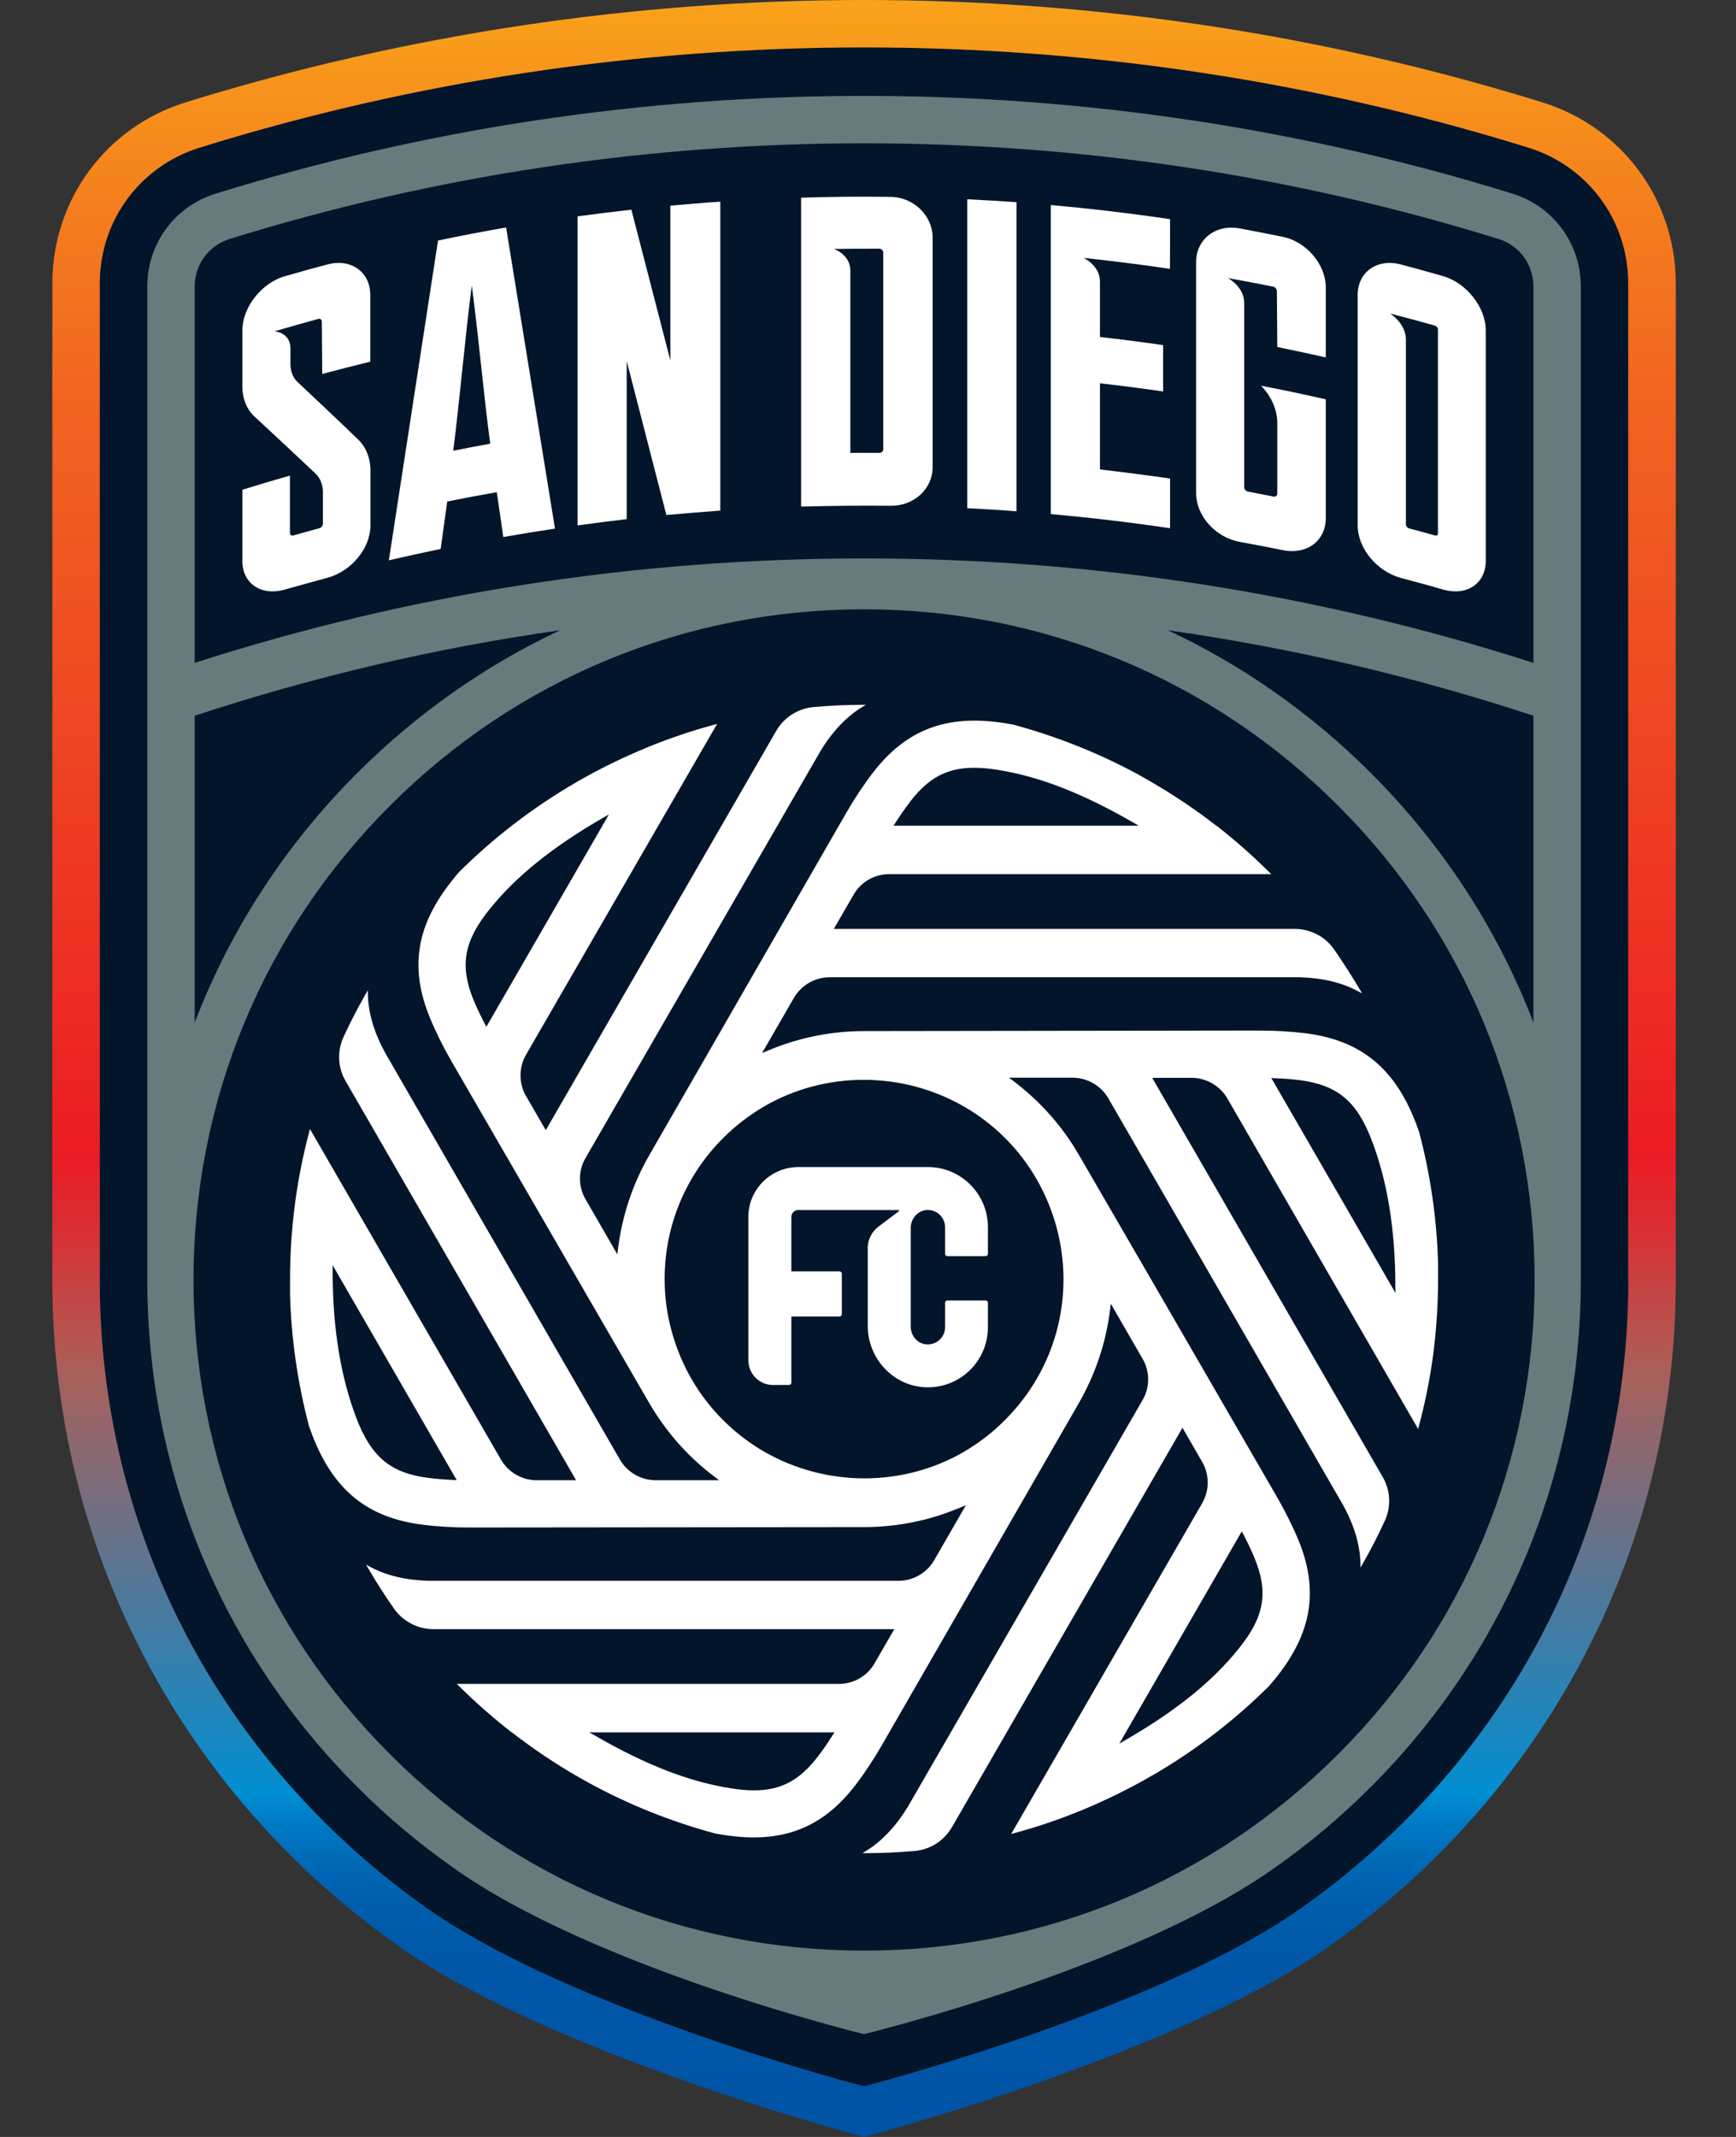 <svg width="13" height="16" viewBox="0 0 13 16" fill="none" xmlns="http://www.w3.org/2000/svg">
<rect x="0" y="0" width="13" height="16" fill="#333333" stroke="none"/>
<g clip-path="url(#clip0_881_250)">
<path d="M12.193 9.59V2.122C12.193 1.652 11.892 1.244 11.444 1.105C9.839 0.607 8.166 0.355 6.47 0.355C4.775 0.355 3.101 0.607 1.496 1.105C1.048 1.243 0.747 1.652 0.747 2.122V9.59C0.747 11.118 1.342 12.556 2.423 13.637C2.656 13.869 2.908 14.082 3.174 14.271C4.262 15.051 6.47 15.621 6.47 15.621C6.47 15.621 8.679 15.051 9.767 14.271C10.033 14.082 10.286 13.869 10.518 13.637C11.598 12.556 12.193 11.119 12.193 9.59Z" fill="#02152B"/>
<path d="M11.549 0.766C9.911 0.258 8.202 0 6.47 0C4.739 0 3.03 0.258 1.391 0.766C0.794 0.951 0.392 1.496 0.392 2.122V9.59C0.392 11.213 1.024 12.74 2.172 13.888C2.366 14.082 2.575 14.264 2.793 14.431C2.793 14.431 2.944 14.542 2.962 14.555L2.967 14.559C4.08 15.357 6.346 15.967 6.442 15.992L6.47 16L6.499 15.992C6.595 15.967 8.861 15.357 9.974 14.559L9.978 14.555C9.996 14.543 10.147 14.431 10.148 14.43C10.366 14.264 10.574 14.081 10.768 13.888C11.916 12.74 12.549 11.213 12.549 9.59V2.122C12.549 1.496 12.147 0.951 11.549 0.766ZM12.194 9.59C12.194 11.119 11.598 12.556 10.517 13.637C10.285 13.869 10.032 14.082 9.766 14.271C8.679 15.051 6.47 15.621 6.47 15.621C6.47 15.621 4.261 15.051 3.174 14.271C2.908 14.082 2.655 13.869 2.423 13.637C1.342 12.556 0.747 11.119 0.747 9.59V2.122C0.747 1.652 1.048 1.244 1.496 1.105C3.101 0.607 4.774 0.355 6.47 0.355C8.165 0.355 9.839 0.607 11.444 1.105C11.892 1.243 12.193 1.652 12.193 2.122V9.59H12.194Z" fill="url(#paint0_linear_881_250)"/>
<path d="M11.326 1.45C9.76 0.964 8.126 0.718 6.47 0.718C4.815 0.718 3.181 0.964 1.615 1.45C1.308 1.545 1.103 1.824 1.103 2.145V9.583C1.103 11.017 1.661 12.365 2.675 13.379C2.895 13.6 3.132 13.799 3.382 13.975H3.381C4.446 14.739 6.47 15.23 6.47 15.23C6.47 15.23 8.495 14.739 9.559 13.975H9.559C9.809 13.799 10.045 13.6 10.266 13.379C11.279 12.365 11.838 11.017 11.838 9.583V2.145C11.838 1.824 11.632 1.545 11.326 1.45ZM1.72 1.789C3.252 1.314 4.851 1.073 6.471 1.073C8.091 1.073 9.689 1.314 11.221 1.789C11.378 1.837 11.483 1.981 11.483 2.145V4.963C9.869 4.444 8.184 4.181 6.471 4.181C4.757 4.181 3.072 4.444 1.458 4.963V2.145C1.458 1.981 1.563 1.838 1.72 1.789ZM1.458 5.359C2.35 5.065 3.265 4.851 4.194 4.719C3.637 4.981 3.123 5.34 2.675 5.788C2.134 6.328 1.724 6.964 1.458 7.656V5.359ZM10.021 13.134C9.073 14.083 7.812 14.605 6.47 14.605C5.129 14.605 3.868 14.083 2.92 13.134C1.971 12.186 1.449 10.925 1.449 9.584C1.449 8.242 1.971 6.981 2.92 6.033C3.868 5.084 5.129 4.562 6.47 4.562C7.812 4.562 9.073 5.084 10.021 6.033C10.97 6.981 11.492 8.242 11.492 9.584C11.492 10.925 10.97 12.186 10.021 13.134ZM10.266 5.788C9.818 5.34 9.304 4.981 8.746 4.719C9.676 4.851 10.591 5.065 11.483 5.359V7.656C11.217 6.963 10.806 6.328 10.266 5.788Z" fill="#697A7C"/>
<path d="M2.41 2.407C2.411 2.546 2.412 2.661 2.413 2.8C2.533 2.768 2.653 2.737 2.773 2.708C2.773 2.541 2.773 2.375 2.773 2.208C2.773 2.037 2.629 1.933 2.452 1.98C2.346 2.008 2.24 2.037 2.134 2.068C1.958 2.118 1.815 2.302 1.815 2.473V2.892C1.815 2.985 1.847 3.065 1.907 3.12C2.059 3.26 2.211 3.403 2.364 3.547C2.399 3.581 2.418 3.63 2.418 3.684V3.921C2.418 3.936 2.406 3.951 2.391 3.955C2.327 3.973 2.262 3.99 2.198 4.009C2.183 4.013 2.171 4.005 2.171 3.99C2.171 3.839 2.171 3.712 2.171 3.561C2.052 3.595 1.933 3.63 1.815 3.667V4.2C1.815 4.371 1.958 4.465 2.134 4.414C2.24 4.384 2.346 4.355 2.452 4.326C2.629 4.279 2.774 4.106 2.774 3.935C2.774 3.798 2.774 3.66 2.774 3.523C2.774 3.43 2.741 3.347 2.68 3.289C2.53 3.144 2.379 3.002 2.23 2.862C2.194 2.829 2.175 2.781 2.175 2.725C2.175 2.679 2.175 2.656 2.175 2.609C2.175 2.492 2.062 2.48 2.055 2.481C2.054 2.481 2.054 2.481 2.054 2.481H2.054C2.164 2.449 2.273 2.418 2.383 2.388C2.398 2.384 2.41 2.393 2.41 2.407Z" fill="white"/>
<path d="M3.79 1.703C3.62 1.733 3.45 1.765 3.28 1.801C3.157 2.598 3.035 3.396 2.912 4.195C3.041 4.165 3.171 4.137 3.3 4.11C3.316 3.988 3.333 3.878 3.349 3.755C3.472 3.73 3.596 3.707 3.72 3.685C3.737 3.801 3.753 3.905 3.769 4.021C3.898 3.998 4.027 3.977 4.156 3.958C4.034 3.205 3.912 2.454 3.79 1.703ZM3.394 3.375C3.44 3.019 3.486 2.493 3.533 2.138C3.579 2.476 3.625 2.984 3.671 3.322C3.579 3.339 3.486 3.356 3.394 3.375Z" fill="white"/>
<path d="M4.325 1.62C4.459 1.602 4.593 1.585 4.728 1.57C4.825 1.945 4.922 2.322 5.02 2.699C5.02 2.313 5.02 1.927 5.02 1.54C5.144 1.529 5.269 1.518 5.394 1.51V3.823C5.26 3.833 5.125 3.844 4.99 3.856C4.891 3.471 4.792 3.087 4.693 2.703V3.887C4.57 3.901 4.448 3.917 4.325 3.934C4.325 3.163 4.325 2.391 4.325 1.62Z" fill="white"/>
<path d="M6.668 1.474C6.445 1.471 6.222 1.473 5.999 1.48V3.793C6.222 3.787 6.445 3.785 6.668 3.787C6.842 3.79 6.984 3.662 6.984 3.498C6.984 2.924 6.984 2.351 6.984 1.778C6.983 1.614 6.842 1.476 6.668 1.474ZM6.614 3.363C6.614 3.379 6.601 3.391 6.584 3.391C6.512 3.39 6.44 3.39 6.368 3.391C6.368 2.905 6.368 2.51 6.368 2.024C6.366 1.904 6.244 1.864 6.244 1.864H6.245C6.244 1.864 6.244 1.864 6.244 1.864C6.357 1.862 6.471 1.862 6.584 1.862C6.601 1.862 6.614 1.875 6.614 1.89C6.614 2.412 6.614 2.842 6.614 3.363Z" fill="white"/>
<path d="M7.243 3.805C7.366 3.811 7.489 3.819 7.612 3.828C7.612 3.056 7.612 2.285 7.612 1.514C7.488 1.505 7.366 1.498 7.243 1.492V3.805Z" fill="white"/>
<path d="M8.762 1.641C8.465 1.597 8.167 1.562 7.869 1.535V2.485V3.502V3.849C8.167 3.876 8.465 3.911 8.762 3.955C8.762 3.839 8.762 3.699 8.762 3.583C8.587 3.558 8.412 3.535 8.237 3.515C8.237 3.292 8.237 3.093 8.237 2.87C8.395 2.888 8.552 2.908 8.71 2.931C8.71 2.815 8.71 2.699 8.71 2.584C8.552 2.561 8.395 2.541 8.237 2.523C8.237 2.375 8.237 2.252 8.237 2.105C8.235 1.986 8.114 1.931 8.114 1.931L8.121 1.933C8.117 1.932 8.115 1.931 8.115 1.931C8.331 1.954 8.546 1.981 8.761 2.013C8.762 1.897 8.762 1.757 8.762 1.641Z" fill="white"/>
<path d="M9.562 2.18C9.563 2.327 9.564 2.451 9.565 2.598C9.686 2.623 9.807 2.649 9.928 2.676C9.928 2.501 9.928 2.326 9.928 2.151C9.928 1.981 9.784 1.809 9.605 1.773C9.497 1.751 9.39 1.73 9.282 1.71C9.102 1.677 8.957 1.793 8.957 1.963V3.692C8.957 3.863 9.103 4.024 9.282 4.057C9.39 4.076 9.497 4.097 9.605 4.119C9.784 4.156 9.928 4.051 9.928 3.88C9.928 3.583 9.928 3.286 9.928 2.99C9.767 2.953 9.605 2.919 9.443 2.888C9.521 2.967 9.565 3.069 9.565 3.167V3.696C9.565 3.711 9.552 3.721 9.536 3.718C9.473 3.705 9.409 3.693 9.346 3.681C9.33 3.678 9.317 3.663 9.317 3.648C9.317 3.172 9.317 2.744 9.317 2.268C9.317 2.146 9.195 2.082 9.195 2.082C9.195 2.082 9.196 2.083 9.196 2.083C9.195 2.082 9.195 2.082 9.195 2.082C9.308 2.102 9.42 2.123 9.533 2.146C9.549 2.149 9.562 2.164 9.562 2.18Z" fill="white"/>
<path d="M10.805 2.067C10.7 2.037 10.596 2.008 10.49 1.98C10.312 1.933 10.167 2.037 10.167 2.209V3.934C10.167 4.106 10.312 4.279 10.49 4.327C10.595 4.355 10.7 4.383 10.805 4.414C10.983 4.465 11.126 4.371 11.126 4.199C11.126 3.624 11.126 3.049 11.126 2.474C11.126 2.302 10.983 2.118 10.805 2.067ZM10.768 3.994C10.768 4.006 10.757 4.013 10.745 4.009C10.68 3.991 10.616 3.973 10.551 3.956C10.539 3.952 10.528 3.94 10.528 3.927C10.528 3.449 10.528 3.02 10.528 2.542C10.528 2.42 10.408 2.346 10.408 2.347C10.52 2.376 10.633 2.406 10.745 2.438C10.758 2.441 10.768 2.454 10.768 2.466V3.994Z" fill="white"/>
<path d="M10.769 9.46C10.76 9.128 10.712 8.797 10.627 8.475C10.619 8.452 10.61 8.428 10.601 8.404C10.572 8.33 10.54 8.261 10.505 8.201C10.347 7.929 10.118 7.781 9.783 7.737C9.679 7.724 9.551 7.716 9.431 7.716L6.474 7.72C6.222 7.72 5.977 7.77 5.746 7.868L5.707 7.884L5.95 7.463C6.008 7.372 6.106 7.317 6.214 7.317H9.727C9.899 7.321 10.049 7.356 10.172 7.423L10.2 7.438L10.184 7.41C10.123 7.308 10.058 7.206 9.99 7.108C9.923 7.012 9.813 6.955 9.695 6.955H6.244L6.399 6.687C6.456 6.598 6.553 6.545 6.659 6.545H6.662C6.663 6.545 6.664 6.545 6.666 6.545H9.52L9.504 6.53C9.382 6.408 9.25 6.292 9.112 6.184L9.105 6.18C8.951 6.06 8.787 5.951 8.62 5.854C8.591 5.837 8.562 5.821 8.533 5.804C8.234 5.641 7.916 5.514 7.586 5.425C7.565 5.422 7.543 5.418 7.52 5.414C7.088 5.347 6.784 5.462 6.534 5.789C6.47 5.872 6.399 5.979 6.339 6.083L4.864 8.646C4.738 8.864 4.659 9.101 4.628 9.35L4.623 9.392L4.38 8.971C4.329 8.876 4.331 8.763 4.385 8.67L6.142 5.627C6.231 5.479 6.337 5.367 6.456 5.294L6.484 5.277H6.452C6.332 5.278 6.211 5.283 6.093 5.294C5.976 5.304 5.872 5.371 5.813 5.472L4.087 8.462L3.932 8.194C3.885 8.101 3.887 7.993 3.936 7.903L3.945 7.887L5.37 5.42L5.349 5.426C5.182 5.471 5.015 5.527 4.854 5.593L4.847 5.596C4.713 5.651 4.58 5.713 4.452 5.781L4.45 5.782C4.406 5.806 4.364 5.829 4.322 5.853L4.304 5.864C3.988 6.048 3.697 6.272 3.439 6.528C3.424 6.545 3.407 6.565 3.391 6.586C3.116 6.926 3.064 7.247 3.222 7.627C3.262 7.724 3.319 7.839 3.379 7.943L4.86 10.502C4.942 10.643 5.041 10.773 5.156 10.888C5.216 10.948 5.282 11.005 5.352 11.058L5.385 11.083L4.905 11.083C4.797 11.081 4.696 11.022 4.642 10.928L2.886 7.886C2.803 7.735 2.758 7.587 2.755 7.447L2.754 7.415L2.738 7.443C2.679 7.547 2.623 7.654 2.573 7.763C2.524 7.869 2.529 7.993 2.588 8.094L4.314 11.083H4.011C3.903 11.08 3.803 11.02 3.75 10.926L2.321 8.453L2.316 8.473C2.27 8.646 2.235 8.822 2.211 8.998C2.185 9.19 2.172 9.385 2.172 9.576C2.172 9.615 2.172 9.654 2.172 9.693C2.181 10.024 2.229 10.355 2.314 10.678C2.322 10.7 2.331 10.724 2.34 10.749C2.498 11.156 2.75 11.362 3.158 11.415C3.262 11.429 3.39 11.437 3.51 11.437L6.467 11.434C6.63 11.434 6.792 11.413 6.949 11.371C7.031 11.349 7.114 11.32 7.195 11.286L7.233 11.27L6.991 11.69C6.934 11.781 6.835 11.836 6.728 11.836H3.214C3.042 11.832 2.892 11.797 2.769 11.73L2.741 11.715L2.757 11.742C2.817 11.845 2.882 11.947 2.951 12.045C3.018 12.14 3.128 12.198 3.245 12.198H6.697L6.542 12.466C6.485 12.555 6.387 12.608 6.282 12.608H6.279C6.277 12.608 6.276 12.608 6.275 12.608H3.421L3.436 12.623C3.559 12.745 3.691 12.861 3.829 12.969L3.836 12.973C3.99 13.092 4.153 13.202 4.321 13.299C4.35 13.315 4.379 13.332 4.408 13.348C4.706 13.511 5.025 13.639 5.356 13.728C5.376 13.731 5.399 13.735 5.421 13.739C5.853 13.806 6.157 13.691 6.407 13.364C6.471 13.281 6.542 13.174 6.602 13.07L8.078 10.507C8.203 10.289 8.283 10.052 8.313 9.803L8.318 9.761L8.561 10.182C8.612 10.278 8.61 10.39 8.556 10.483L6.8 13.525C6.71 13.673 6.604 13.786 6.485 13.859L6.458 13.875H6.49C6.609 13.875 6.73 13.869 6.849 13.859C6.965 13.849 7.07 13.782 7.129 13.68L8.855 10.69L9.01 10.959C9.058 11.054 9.055 11.165 9.001 11.257C9 11.259 9 11.26 8.999 11.261L7.572 13.732L7.593 13.726C7.76 13.681 7.927 13.625 8.089 13.558L8.096 13.556C8.229 13.501 8.361 13.439 8.489 13.371L8.495 13.368C8.538 13.345 8.58 13.322 8.62 13.298L8.637 13.289C8.954 13.104 9.245 12.881 9.503 12.624C9.519 12.606 9.535 12.586 9.552 12.566C9.826 12.226 9.878 11.904 9.721 11.525C9.68 11.428 9.623 11.313 9.563 11.209C9.088 10.386 8.184 8.826 8.081 8.65C7.956 8.433 7.79 8.246 7.589 8.094L7.555 8.069H8.037C8.145 8.071 8.246 8.13 8.3 8.224L10.056 11.266C10.14 11.417 10.184 11.565 10.188 11.705L10.188 11.737L10.204 11.709C10.264 11.605 10.319 11.498 10.369 11.389C10.419 11.283 10.413 11.159 10.354 11.058L8.628 8.07H8.93C9.038 8.073 9.138 8.132 9.192 8.226L10.62 10.7L10.625 10.679C10.671 10.507 10.707 10.329 10.731 10.153C10.756 9.962 10.769 9.768 10.769 9.576C10.769 9.537 10.769 9.499 10.769 9.46ZM10.45 9.681L9.52 8.071L9.546 8.073C9.615 8.075 9.681 8.081 9.737 8.088C10.015 8.125 10.159 8.245 10.27 8.532C10.389 8.839 10.449 9.208 10.449 9.628L10.45 9.681ZM7.217 8.284C7.562 8.483 7.809 8.806 7.913 9.193C7.946 9.318 7.964 9.447 7.964 9.577C7.964 9.975 7.808 10.351 7.524 10.634C7.433 10.726 7.329 10.805 7.217 10.871C6.993 11.001 6.735 11.069 6.473 11.069C6.21 11.069 5.951 11 5.724 10.87C5.379 10.67 5.132 10.348 5.028 9.961C4.994 9.836 4.977 9.707 4.977 9.577C4.977 9.179 5.133 8.803 5.416 8.52C5.508 8.428 5.612 8.349 5.724 8.283C5.953 8.151 6.21 8.085 6.467 8.085C6.726 8.085 6.985 8.151 7.217 8.284ZM7.465 5.763C7.778 5.812 8.101 5.937 8.482 6.156L8.527 6.182H6.692L6.705 6.161C6.743 6.102 6.781 6.048 6.815 6.003C6.985 5.781 7.161 5.716 7.465 5.763ZM3.548 7.492C3.441 7.233 3.472 7.048 3.666 6.808C3.864 6.562 4.134 6.344 4.514 6.124L4.56 6.098L3.642 7.688L3.63 7.665C3.598 7.603 3.569 7.543 3.548 7.492ZM3.42 11.082L3.395 11.081C3.325 11.078 3.259 11.072 3.204 11.065C2.926 11.029 2.781 10.909 2.67 10.621C2.552 10.314 2.491 9.946 2.491 9.525V9.473L3.42 11.082ZM6.249 12.971L6.235 12.992C6.198 13.051 6.16 13.106 6.126 13.15C5.987 13.331 5.848 13.405 5.646 13.405C5.594 13.405 5.538 13.4 5.475 13.39C5.162 13.341 4.839 13.216 4.459 12.997L4.413 12.971H6.249ZM8.382 13.055L9.299 11.466L9.311 11.488C9.343 11.55 9.372 11.61 9.393 11.662C9.501 11.921 9.469 12.106 9.275 12.345C9.077 12.592 8.807 12.809 8.427 13.029L8.382 13.055Z" fill="white"/>
<path d="M5.604 9.112V10.185C5.604 10.287 5.687 10.37 5.789 10.37H5.908C5.918 10.37 5.926 10.362 5.926 10.352V9.857H6.286C6.296 9.857 6.304 9.849 6.304 9.839V9.537C6.304 9.527 6.296 9.519 6.286 9.519H5.926V9.112C5.926 9.083 5.949 9.06 5.978 9.06H6.727C6.732 9.06 6.735 9.067 6.73 9.07L6.577 9.185C6.53 9.221 6.501 9.277 6.498 9.336V9.927C6.498 10.17 6.688 10.378 6.931 10.387C7.187 10.397 7.398 10.192 7.398 9.938V9.755C7.398 9.745 7.39 9.737 7.381 9.737H7.095C7.085 9.737 7.077 9.745 7.077 9.755V9.938C7.077 10.014 7.01 10.075 6.931 10.065C6.866 10.057 6.82 9.998 6.82 9.933V9.194C6.82 9.127 6.869 9.067 6.936 9.06C7.012 9.053 7.077 9.113 7.077 9.188V9.387C7.077 9.397 7.085 9.405 7.095 9.405H7.381C7.39 9.405 7.398 9.397 7.398 9.387V9.188C7.398 8.94 7.197 8.738 6.948 8.738H5.978C5.771 8.739 5.604 8.906 5.604 9.112Z" fill="white"/>
</g>
<defs>
<linearGradient id="paint0_linear_881_250" x1="6.47" y1="-0.11" x2="6.47" y2="15.826" gradientUnits="userSpaceOnUse">
<stop stop-color="#F9A51A"/>
<stop offset="0.006" stop-color="#F9A31A"/>
<stop offset="0.113" stop-color="#F47B1E"/>
<stop offset="0.198" stop-color="#F16321"/>
<stop offset="0.25" stop-color="#F05A22"/>
<stop offset="0.55" stop-color="#EC1C24"/>
<stop offset="0.583" stop-color="#DA2E33"/>
<stop offset="0.649" stop-color="#AB5E58"/>
<stop offset="0.65" stop-color="#AA5F59"/>
<stop offset="0.833" stop-color="#0F8AC8"/>
<stop offset="0.85" stop-color="#008ED3"/>
<stop offset="0.863" stop-color="#007BC4"/>
<stop offset="0.881" stop-color="#006AB6"/>
<stop offset="0.902" stop-color="#005DAC"/>
<stop offset="0.932" stop-color="#0056A7"/>
<stop offset="1" stop-color="#0054A5"/>
</linearGradient>
<clipPath id="clip0_881_250">
<rect width="12.157" height="16" fill="white" transform="translate(0.392)"/>
</clipPath>
</defs>
</svg>
